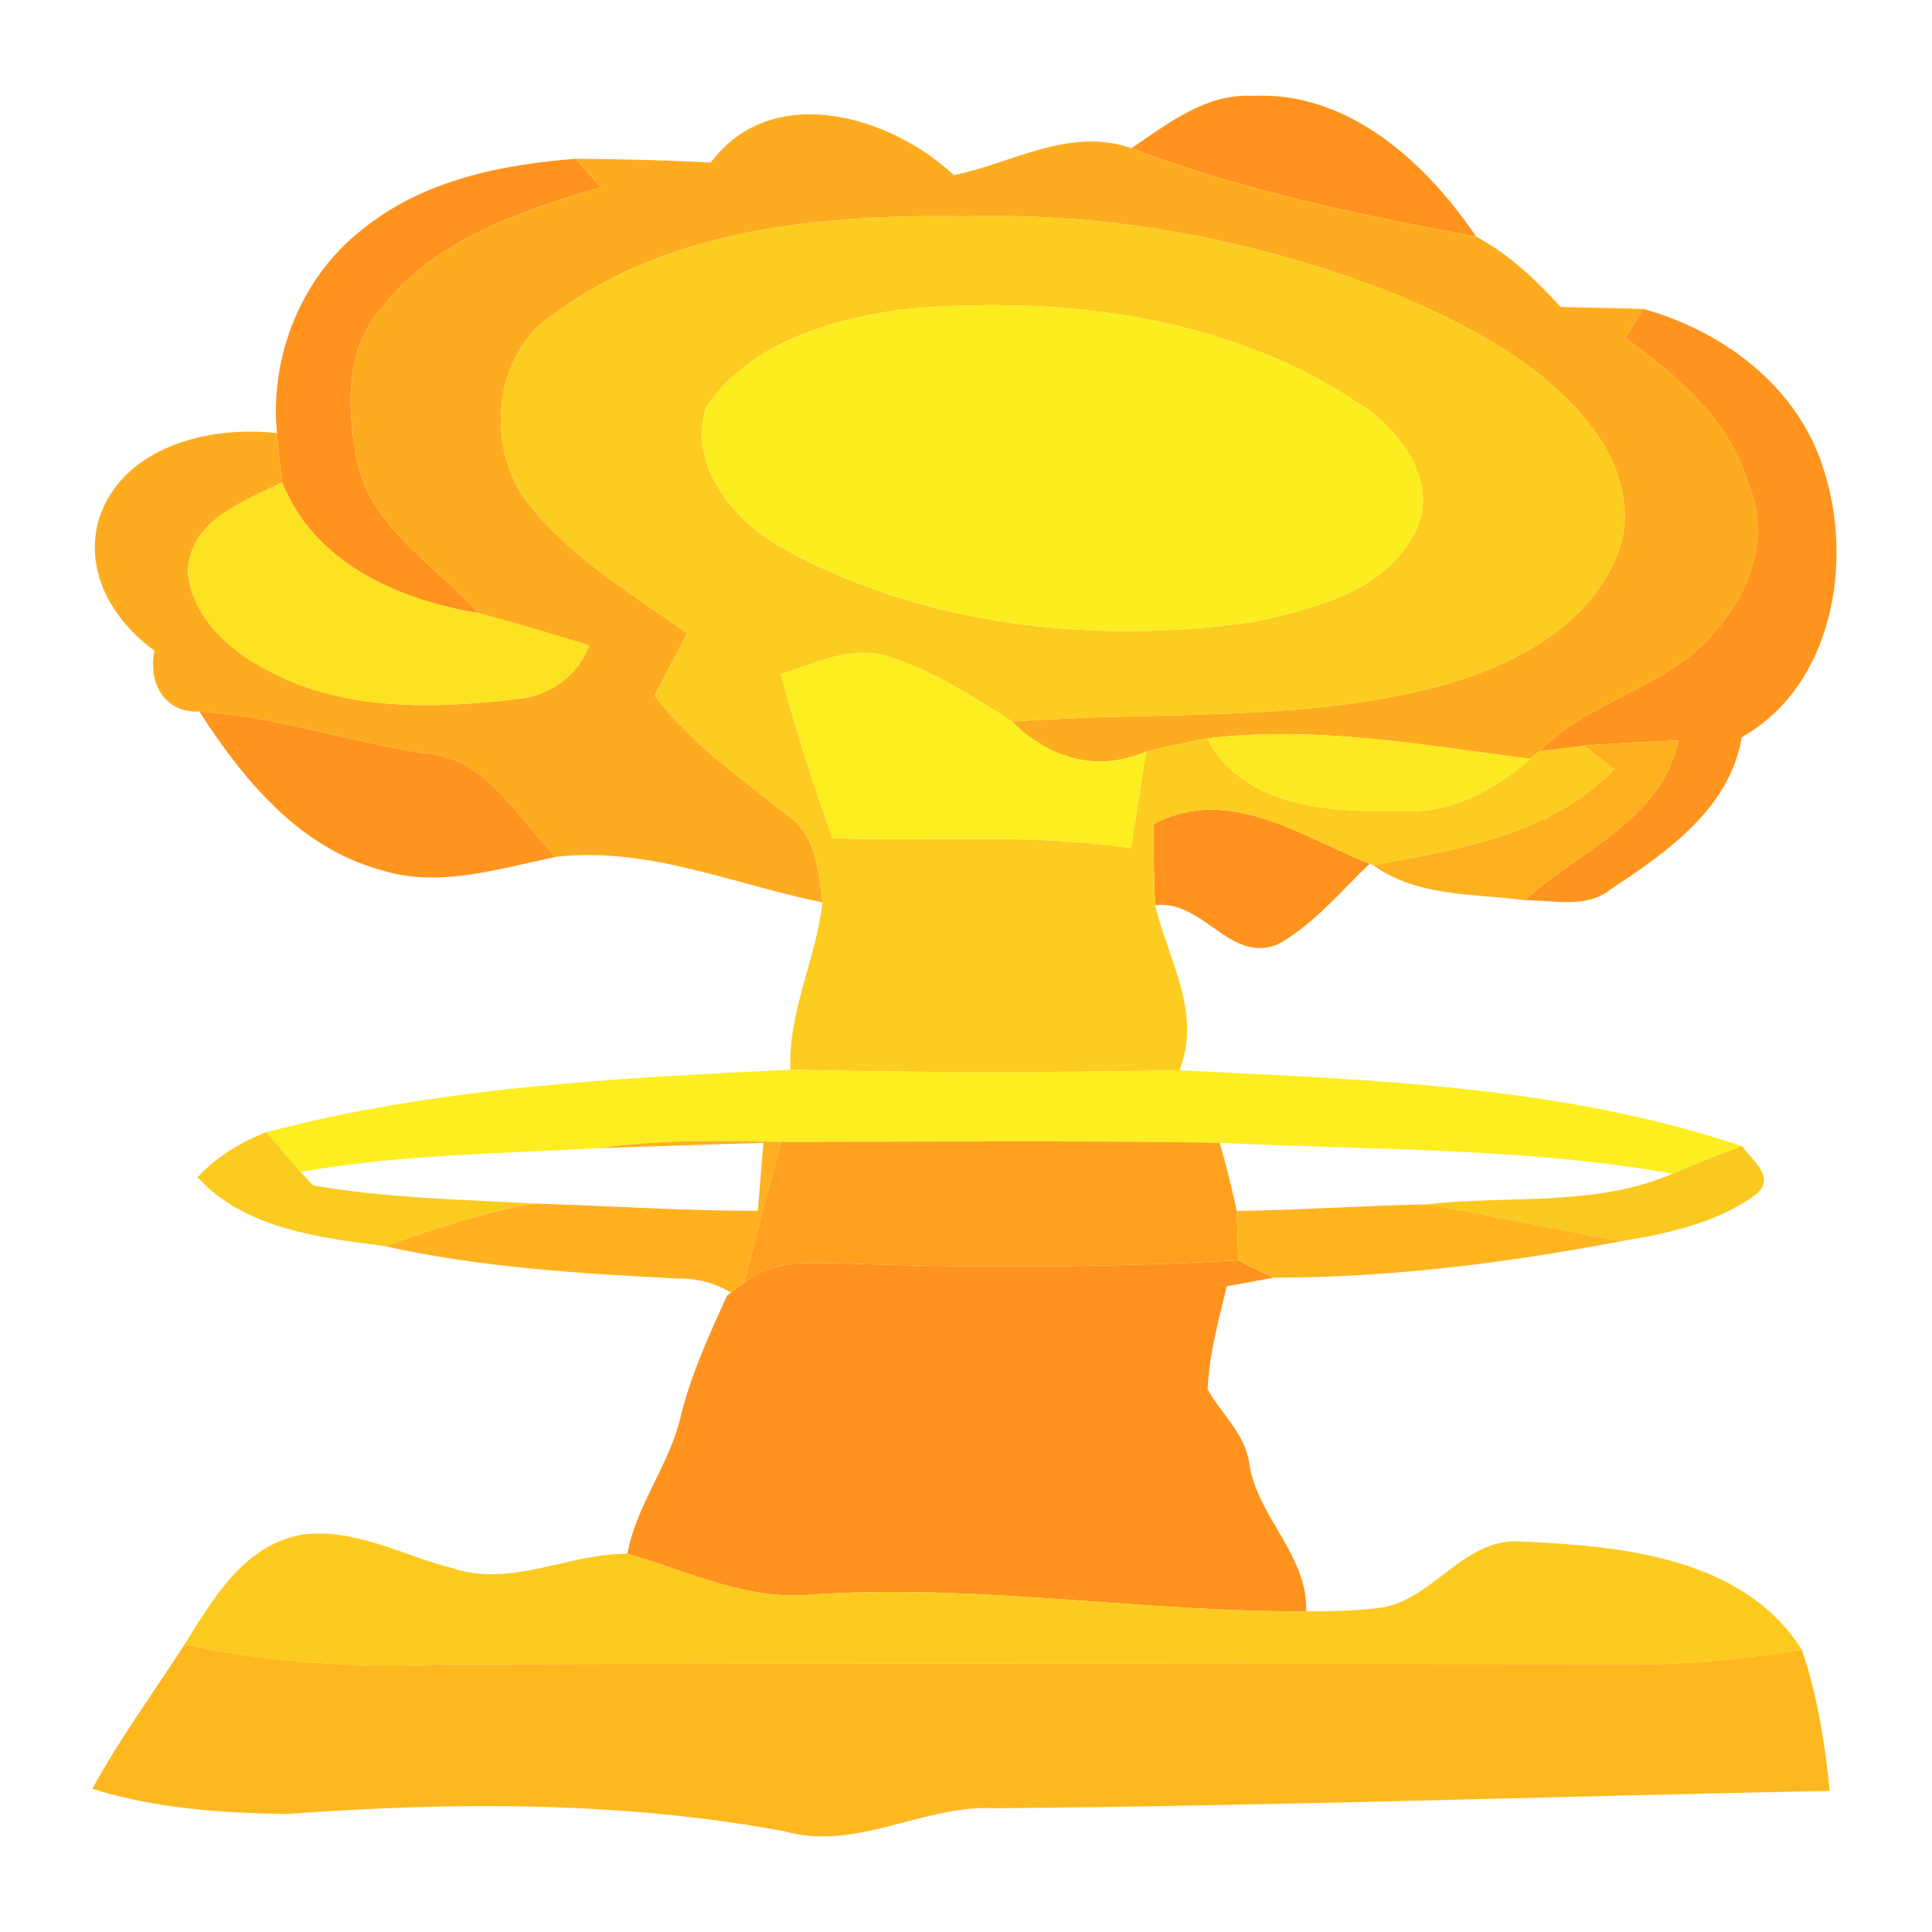 <svg height="128pt" viewBox="0 0 128 128" width="128pt" xmlns="http://www.w3.org/2000/svg"><g fill="#ff931e"><path d="m74.96 9.82c2.41-1.63 4.95-3.65 8.05-3.47 6.31-.31 11.48 4.42 14.79 9.33-7.72-1.43-15.48-3.05-22.84-5.86z"/><path d="m24.12 15.11c3.96-3.17 9.09-4.21 14.02-4.59.42.47 1.24 1.42 1.65 1.89-5.29 1.59-10.94 3.4-14.47 7.95-2.53 2.75-2.32 6.84-1.65 10.26.99 4.42 5.19 6.82 8.02 10-5.33-.88-10.87-3.32-13-8.67-.14-1.08-.25-2.16-.34-3.25-.5-5.13 1.65-10.45 5.77-13.59z"/><path d="m76.42 54.6c4.95-2.63 9.79.81 14.32 2.63-1.95 1.85-3.69 4.01-6.07 5.33-3.21 1.31-4.9-2.95-8.14-2.59-.09-1.79-.11-3.58-.11-5.37z"/><path d="m49.29 84.99c1.89-1.56 4.41-1.32 6.69-1.28 8.68.3 17.38.28 26.06-.21.77.4 1.55.78 2.34 1.15-.78.14-2.33.43-3.11.57-.53 2.26-1.17 4.51-1.26 6.84.93 1.65 2.51 2.96 2.76 4.93.55 3.55 3.88 6.03 3.77 9.77-10.87.05-21.68-1.83-32.56-1.13-4.36.49-8.34-1.51-12.41-2.69.59-3.28 2.82-5.92 3.54-9.15.69-2.77 1.88-5.37 3.06-7.95l.26-.2c.22-.16.64-.49.86-.65z"/></g><path d="m47.09 10.77c4.03-5.41 11.87-3.14 16.1.83 3.8-.75 7.65-3.23 11.77-1.78 7.36 2.81 15.12 4.43 22.84 5.86 2.16 1.15 3.96 2.86 5.6 4.66 1.82.03 3.64.08 5.46.13-.29.48-.88 1.44-1.17 1.92 3.46 2.53 6.99 5.49 8.19 9.8 1.4 3.29.08 6.99-2.17 9.55-3.06 3.82-8.34 4.55-11.69 8.02-.16.13-.48.39-.64.52-7.08-.91-14.23-2.23-21.39-1.36-1.37.24-2.71.57-4.06.87-3.25 1.42-6.44.45-8.88-1.98 9.72-.75 19.7.15 29.18-2.6 4.4-1.35 8.96-3.83 10.84-8.27 1.25-2.83.3-6.12-1.5-8.49-3.07-4.11-7.74-6.61-12.33-8.63C84 16.03 73.99 14.08 64 14.33c-9.32-.13-19.5.73-27.24 6.43-4.27 2.76-4.68 9.24-1.48 12.95 2.81 3.43 6.7 5.69 10.24 8.25-.71 1.37-1.43 2.75-2.15 4.12 2.41 3.18 5.69 5.46 8.77 7.91 1.93 1.28 2.09 3.73 2.35 5.8-5.85-1.19-11.59-3.73-17.68-3.02-2.59-2.65-4.63-6.66-8.79-6.87-4.97-.79-9.78-2.43-14.81-2.76-2.33.13-3.43-1.96-2.97-4.03-2.77-2-4.72-5.27-3.67-8.77 1.56-4.75 7.32-6.17 11.78-5.64.09 1.09.2 2.17.34 3.25-2.58 1.32-6.22 2.53-6.24 6.03.32 2.93 2.72 5.1 5.21 6.39 5.02 2.76 11.02 2.59 16.55 1.95 2.18-.2 4.04-1.51 4.83-3.55-2.44-.76-4.88-1.49-7.35-2.15-2.83-3.18-7.03-5.58-8.02-10-.67-3.42-.88-7.51 1.65-10.26 3.53-4.55 9.18-6.36 14.47-7.95-.41-.47-1.23-1.42-1.65-1.89 2.99.02 5.97.09 8.95.25z" fill="#feac1f"/><path d="m36.76 20.76c7.74-5.7 17.92-6.56 27.24-6.43 9.99-.25 20 1.7 29.24 5.49 4.59 2.02 9.26 4.52 12.33 8.63 1.8 2.37 2.75 5.66 1.5 8.49-1.88 4.44-6.44 6.92-10.84 8.27-9.48 2.75-19.46 1.85-29.18 2.6-2.61-1.7-5.29-3.38-8.26-4.34-2.42-.73-4.79.48-7.06 1.19.99 3.66 2.13 7.29 3.43 10.86 6.59.27 13.22-.34 19.77.68.33-2.13.67-4.27 1-6.41 1.35-.3 2.69-.63 4.06-.87 2.39 4.71 8.46 4.89 13.07 4.83 3.15.11 6.02-1.44 8.32-3.47.16-.13.48-.39.64-.52.73-.09 2.19-.26 2.92-.35.5.39 1.51 1.16 2.01 1.55-4.2 4.36-10.3 5.33-15.99 6.35-.05-.02-.16-.06-.22-.08-4.53-1.82-9.37-5.26-14.32-2.63.0 1.79.02 3.58.11 5.37.87 3.61 3.12 7.15 1.61 10.94-8.59.16-17.18.17-25.77-.04-.17-3.84 1.7-7.33 2.12-11.08-.26-2.07-.42-4.52-2.35-5.8-3.08-2.45-6.36-4.73-8.77-7.91.72-1.37 1.44-2.75 2.15-4.12-3.54-2.56-7.43-4.82-10.24-8.25-3.2-3.71-2.79-10.19 1.48-12.95m23.59-.32c-4.98.59-10.6 2.16-13.56 6.53-1.25 3.73 1.77 7.5 4.9 9.26 9.46 5.29 20.78 6.49 31.39 4.97 3.82-.86 8.38-1.89 10.47-5.57 2.04-3.26-.59-7.01-3.38-8.8-8.67-5.87-19.59-7.22-29.82-6.39z" fill="#fdcc20"/><path d="m60.35 20.44c10.23-.83 21.15.52 29.82 6.39 2.79 1.79 5.42 5.54 3.38 8.8-2.09 3.68-6.65 4.71-10.47 5.57-10.61 1.52-21.93.32-31.39-4.97-3.13-1.76-6.15-5.53-4.9-9.26 2.96-4.37 8.58-5.94 13.56-6.53z" fill="#fced21"/><path d="m108.86 20.47c5.38 1.47 10.37 5.26 12 10.75 1.94 6.14.53 14.23-5.46 17.62-.82 4.74-4.92 7.58-8.65 10.05-1.63 1.34-3.83.74-5.72.75 3.6-3.31 9.05-5.28 10.16-10.58-2.09.09-4.17.17-6.25.35-.73.09-2.19.26-2.92.35 3.35-3.47 8.63-4.2 11.69-8.02 2.25-2.56 3.57-6.26 2.17-9.55-1.2-4.31-4.73-7.27-8.19-9.8.29-.48.88-1.44 1.17-1.92z" fill="#ff941e"/><path d="m12.45 37.98c.02-3.5 3.66-4.71 6.24-6.03 2.13 5.35 7.67 7.79 13 8.67 2.47.66 4.91 1.39 7.35 2.15-.79 2.04-2.65 3.35-4.83 3.55-5.53.64-11.53.81-16.55-1.95-2.49-1.29-4.89-3.46-5.21-6.39z" fill="#fce221"/><path d="m51.73 44.66c2.27-.71 4.64-1.92 7.06-1.19 2.97.96 5.65 2.64 8.26 4.34 2.44 2.43 5.63 3.4 8.88 1.98-.33 2.14-.67 4.28-1 6.41-6.55-1.02-13.18-.41-19.77-.68-1.3-3.57-2.44-7.2-3.43-10.86z" fill="#fcee21"/><path d="m17.65 75.01c11.32-2.99 23.08-3.57 34.72-4.14 8.59.21 17.18.2 25.77.04 12.51.62 25.31 1 37.29 5.03-1.55.56-3.1 1.15-4.61 1.82-9.9-1.76-20.01-1.55-30.01-2.05-9.68-.15-19.36-.07-29.04-.05-4.06-.11-8.14-.15-12.17.41-6.57.36-13.19.43-19.69 1.57-.76-.87-1.52-1.74-2.26-2.63z" fill="#fcee21"/><path d="m13.21 47.14c5.03.33 9.84 1.97 14.81 2.76 4.16.21 6.2 4.22 8.79 6.87-3.81.8-7.82 2.1-11.68.84-5.34-1.49-9.05-5.99-11.92-10.47z" fill="#ff951e"/><path d="m79.99 48.92c7.16-.87 14.31.45 21.39 1.36-2.3 2.03-5.17 3.58-8.32 3.47-4.61.06-10.68-.12-13.07-4.83z" fill="#fce921"/><path d="m104.94 49.41c2.08-.18 4.16-.26 6.25-.35-1.11 5.3-6.56 7.27-10.16 10.58-3.41-.45-7.15-.2-10.07-2.33 5.69-1.02 11.79-1.99 15.99-6.35-.5-.39-1.51-1.16-2.01-1.55z" fill="#feb11f"/><path d="m13.09 78c1.25-1.37 2.84-2.32 4.56-2.99.74.89 1.5 1.76 2.26 2.63.21.23.63.67.84.9 4.86.84 9.81.93 14.73 1.2-3.43.53-6.71 1.69-9.98 2.82-4.29-.55-9.32-1.15-12.41-4.56z" fill="#fbcc1f"/><path d="m39.6 76.07c4.03-.56 8.11-.52 12.17-.41-.87 3.1-1.64 6.22-2.48 9.33-.22.16-.64.49-.86.65-1.06-.64-2.22-.95-3.47-.93-6.51-.34-13.08-.72-19.46-2.15 3.27-1.13 6.55-2.29 9.98-2.82 4.91.15 9.81.49 14.73.48.12-1.5.24-3 .37-4.5-3.66.1-7.32.23-10.98.35z" fill="#ffb11f"/><path d="m51.77 75.66c9.68-.02 19.36-.1 29.04.05.42 1.49.8 3 1.13 4.52.03.81.07 2.45.1 3.27-8.68.49-17.38.51-26.06.21-2.28-.04-4.8-.28-6.69 1.28.84-3.11 1.61-6.23 2.48-9.33z" fill="#ffa01e"/><path d="m110.82 77.76c1.51-.67 3.06-1.26 4.61-1.82.67.99 2.27 2.05.89 3.21-2.56 1.86-5.78 2.57-8.85 3.07-4.34-.75-8.63-1.72-12.98-2.43 5.42-.62 11.21.19 16.33-2.03z" fill="#f9c91f"/><path d="m81.94 80.23c4.19-.06 8.37-.35 12.55-.44 4.35.71 8.64 1.68 12.98 2.43-7.6 1.45-15.35 2.43-23.09 2.43-.79-.37-1.57-.75-2.34-1.15-.03-.82-.07-2.46-.1-3.27z" fill="#ffb51f"/><path d="m12.23 108.95c1.85-2.99 3.92-6.55 7.69-7.26 3.52-.52 6.74 1.37 10.05 2.2 3.88 1.32 7.7-.98 11.6-.95 4.07 1.18 8.05 3.18 12.41 2.69 10.88-.7 21.69 1.18 32.56 1.13 1.52.0 3.04-.03 4.55-.2 3.81-.27 5.81-4.85 9.84-4.42 6.54.29 14.6 1.05 18.45 7.17-3.13.46-6.28.86-9.44.94-26.99-.01-53.98-.08-80.97.02-5.62.25-11.24-.17-16.74-1.32z" fill="#fdcb20"/><path d="m12.23 108.95c5.5 1.15 11.12 1.57 16.74 1.32 26.99-.1 53.98-.03 80.97-.02 3.16-.08 6.31-.48 9.44-.94 1.03 3.02 1.52 6.17 1.84 9.34-18.42.36-36.83 1-55.26 1.15-4.77-.27-9.14 2.86-13.93 1.54-10.89-2.03-22.02-1.96-33.02-1.16-4.33-.06-8.74-.36-12.89-1.67 1.81-3.33 4.06-6.38 6.11-9.56z" fill="#feb81f"/></svg>